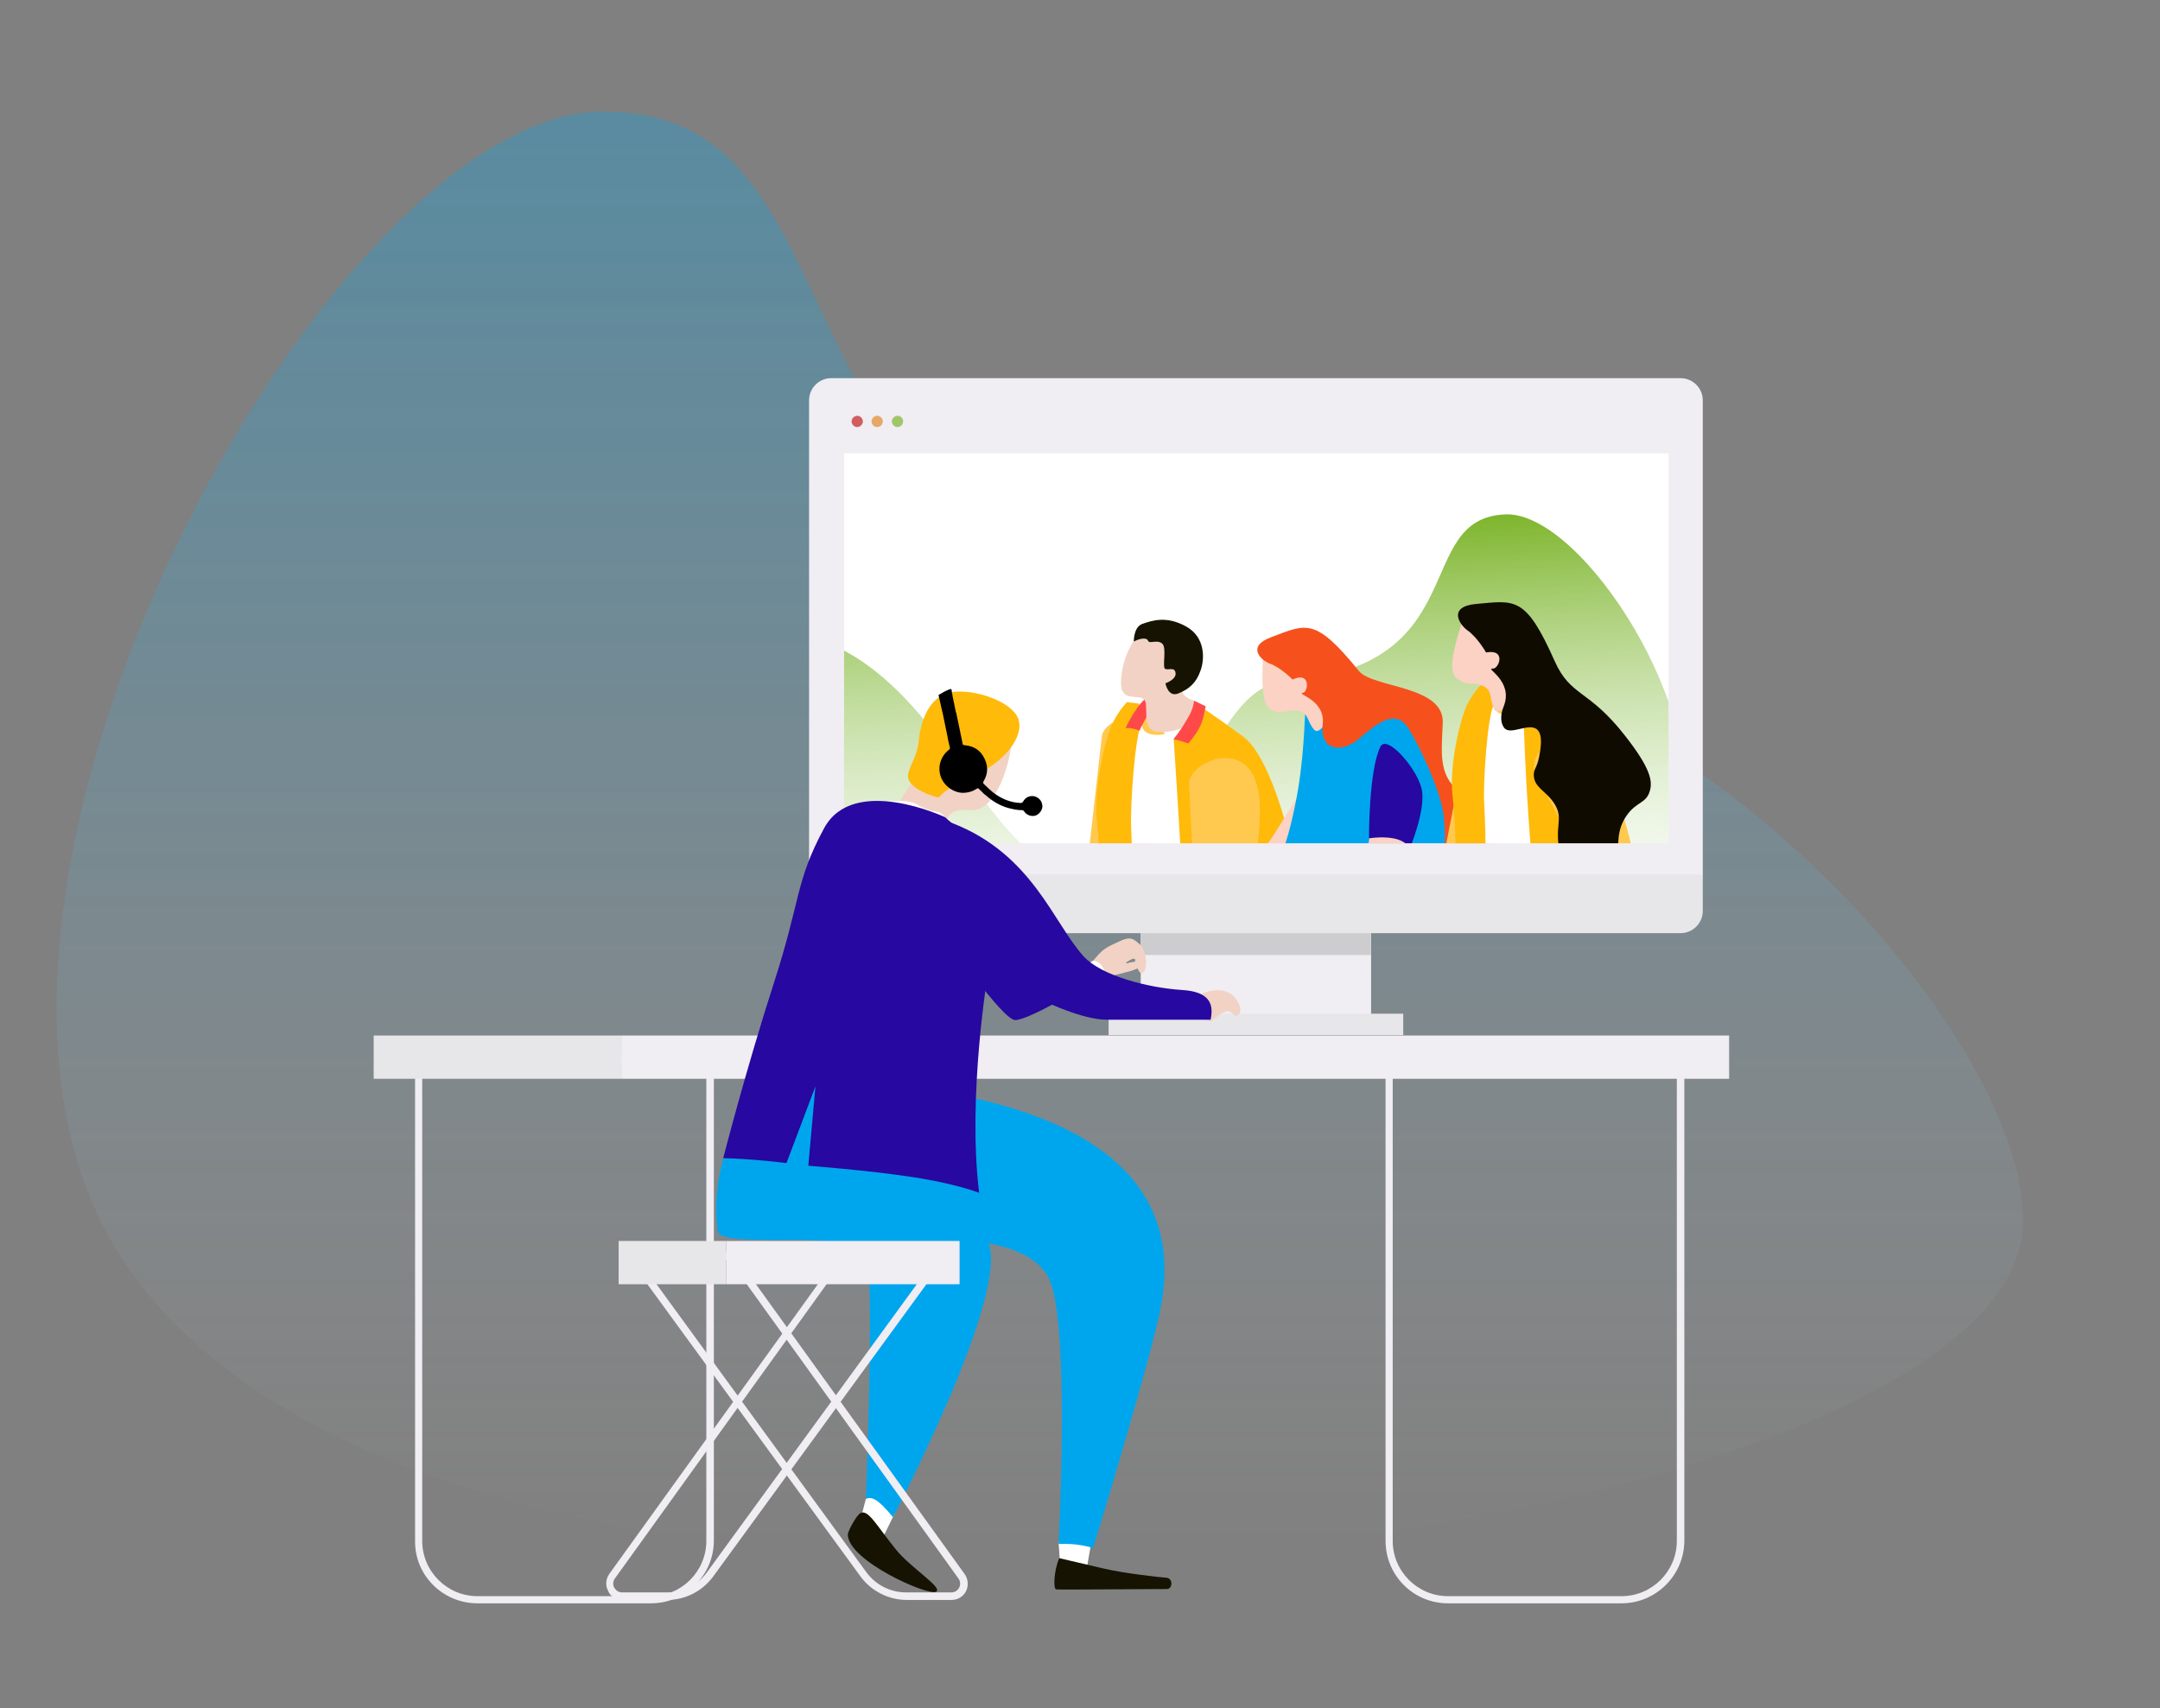 <?xml version="1.0" encoding="utf-8"?>
<!-- Generator: Adobe Illustrator 22.1.0, SVG Export Plug-In . SVG Version: 6.00 Build 0)  -->
<svg version="1.1" id="_x2014_ÎÓÈ_x5F_1" xmlns="http://www.w3.org/2000/svg" xmlns:xlink="http://www.w3.org/1999/xlink"
	 x="0px" y="0px" viewBox="0 0 574 454" style="enable-background:new 0 0 574 454;" xml:space="preserve">
<rect x="0" y="0" width="574" height="454" fill="#808080" stroke="none"/>
<style type="text/css">
	.st0{opacity:0.3;fill:url(#SVGID_1_);enable-background:new    ;}
	.st1{fill:#FFFFFF;}
	.st2{fill:#F0EDF3;}
	.st3{fill:#CDCCCE;}
	.st4{fill:#E7E6E8;}
	.st5{fill:#D25D60;}
	.st6{fill:#E5A866;}
	.st7{fill:#9FC768;}
	.st8{fill:#FFFFFF;enable-background:new    ;}
	.st9{clip-path:url(#SVGID_3_);}
	.st10{fill:url(#SVGID_4_);}
	.st11{fill:#FFC950;}
	.st12{fill:#F1D2C4;}
	.st13{fill:#FF4949;}
	.st14{fill:#F6511D;}
	.st15{fill:#FFBA0A;}
	.st16{fill:#161303;}
	.st17{fill:#FBD2C4;}
	.st18{fill:#2708A0;}
	.st19{fill:#00A6ED;}
	.st20{fill:#100B00;}
</style>
<linearGradient id="SVGID_1_" gradientUnits="userSpaceOnUse" x1="307.049" y1="39.381" x2="307.049" y2="424.333" gradientTransform="matrix(1 0 0 -1 -30.674 454)">
	<stop  offset="0" style="stop-color:#FFFFFF;stop-opacity:0"/>
	<stop  offset="2.168840e-02" style="stop-color:#F6FCFE;stop-opacity:2.168840e-02"/>
	<stop  offset="0.183" style="stop-color:#B6E5FA;stop-opacity:0.183"/>
	<stop  offset="0.342" style="stop-color:#7ED2F6;stop-opacity:0.342"/>
	<stop  offset="0.494" style="stop-color:#51C2F3;stop-opacity:0.494"/>
	<stop  offset="0.64" style="stop-color:#2EB6F0;stop-opacity:0.64"/>
	<stop  offset="0.776" style="stop-color:#15ADEE;stop-opacity:0.776"/>
	<stop  offset="0.9" style="stop-color:#05A8ED;stop-opacity:0.9"/>
	<stop  offset="1" style="stop-color:#00A6ED"/>
</linearGradient>
<path class="st0" d="M25.3,321.4c-44.2-98,64.5-290.4,134-291.7c80.9-1.6,31.6,136.7,193.9,139.9c99.3,2,192.7,115.6,183.8,160.6
	C520,416.2,92.4,470.1,25.3,321.4z"/>
<g>
	<g>
		<rect x="303.2" y="244.9" class="st1" width="61.1" height="28.5"/>
	</g>
	<rect x="303.2" y="244.9" class="st2" width="61.1" height="28.5"/>
	<g>
		<polygon class="st3" points="303.2,253.8 364.3,253.8 364.3,247 360.9,244 306.6,244 303.2,247 		"/>
	</g>
	<g>
		<rect x="294.6" y="269.4" class="st4" width="78.3" height="5.7"/>
	</g>
	<g>
		<path class="st4" d="M215,232.2v9.9c0,3.3,2.7,5.9,5.9,5.9h225.7c3.3,0,5.9-2.7,5.9-5.9v-9.9H215z"/>
	</g>
	<g>
		<path class="st2" d="M446.6,100.5H220.9c-3.3,0-5.9,2.7-5.9,5.9v126h237.5v-126C452.5,103.1,449.8,100.5,446.6,100.5z"/>
	</g>
	<g>
		<polygon class="st2" points="223.9,153.9 223.9,109.2 443.6,109.2 443.6,136.7 		"/>
	</g>
	<g>
		<rect x="223.9" y="109.2" class="st2" width="219.8" height="5.6"/>
	</g>
	<g>
		<path class="st5" d="M229.3,112c0,0.8-0.7,1.5-1.5,1.5s-1.5-0.7-1.5-1.5s0.7-1.5,1.5-1.5S229.3,111.2,229.3,112z"/>
	</g>
	<g>
		<path class="st6" d="M234.6,112c0,0.8-0.7,1.5-1.5,1.5s-1.5-0.7-1.5-1.5s0.7-1.5,1.5-1.5S234.6,111.2,234.6,112z"/>
	</g>
	<g>
		<path class="st7" d="M240,112c0,0.8-0.7,1.5-1.5,1.5s-1.5-0.7-1.5-1.5s0.7-1.5,1.5-1.5C239.4,110.5,240,111.2,240,112z"/>
	</g>
	<rect x="224.3" y="120.5" class="st8" width="219.1" height="103.6"/>
	<g>
		<defs>
			<rect id="SVGID_2_" x="224.3" y="120.5" width="219.1" height="103.6"/>
		</defs>
		<clipPath id="SVGID_3_">
			<use xlink:href="#SVGID_2_"  style="overflow:visible;"/>
		</clipPath>
		<g class="st9">
			
				<linearGradient id="SVGID_4_" gradientUnits="userSpaceOnUse" x1="473.604" y1="193.103" x2="473.604" y2="323.716" gradientTransform="matrix(-0.999 4.948876e-02 -4.948876e-02 -0.999 782.474 441.822)">
				<stop  offset="0" style="stop-color:#FFFFFF;stop-opacity:0"/>
				<stop  offset="2.168840e-02" style="stop-color:#F6FCFE;stop-opacity:2.168840e-02"/>
				<stop  offset="1" style="stop-color:#7DB52B"/>
			</linearGradient>
			<path class="st10" d="M147.5,236.2c-5.9-21.8,29.6-71.8,59.5-68.7c0.3,0,0.6,0.1,0.9,0.1c42.7,5.6,52.9,64.2,78.8,63.7
				c30.9-0.5,33.6-48.8,55-50.3c50.6-3.5,33.2-43.5,58.5-44.3c20.4-0.6,55.4,53.9,46.1,84.1C425.7,287.7,161.2,286.7,147.5,236.2z"
				/>
			<g>
				<g>
					<g>
						<path class="st11" d="M288,238.6c0,0,3.5-31.7,4.8-42.9c0.6-5.4,16.7-10.2,17.9,3.9c0.8,9.8-8.2,32.7-10.8,38.8
							c-0.5,1.2-8.6,8.6-11.1,11.4l-4.8-4.7L288,238.6z"/>
						<path class="st12" d="M264.2,272.3l4.4-6.1c0,0-1.8,0.1-2.9-0.2c-1.1-0.2-1.4-1.5,0.1-1.3c1.4,0.2,4.8-1.1,4.8-1.1L284,245
							l4.8,4.7c-5.9,5.8-14.7,13.6-15.8,15.6C267,276,264.2,272.3,264.2,272.3z"/>
						<polygon class="st13" points="287.2,239.8 293,245.4 287.9,250.5 283.1,245.8 						"/>
					</g>
					<g>
						<polygon class="st1" points="303,382 303.4,384.8 300.3,388.6 296.9,387 296.9,385.5 296.2,382.4 						"/>
						<path class="st1" d="M335.8,381l0.5,2.8L333,387c0,0-2.6-1.2-2.8-1.3c-0.2-0.1-1.8-4.5-1.8-4.5L335.8,381z"/>
						<path class="st14" d="M336.7,249.9c-1.6,34.6-5.3,44.2-7.9,69.4c-1.3,13.6,2.3,32.1,7.3,61.5c0.5,2.5-9.3,3-10.1,0.6
							c-7.9-22-18.1-50.7-20.3-61.8c-2.9-14.1-3.2-42.1-3.2-42.1l6.8-31.6L336.7,249.9z"/>
						<path class="st14" d="M297.7,241.3c-12.3,32.4-13,57.2-13.7,70.8c-1,19.5,5.2,35.9,10.7,70.3c0.4,2.2,8.8,1.6,8.7-0.6
							c-1.2-31.5-3.3-65.1,0.9-77.8c3.5-10.8,11.6-26.3,11.6-26.3l8.5-29.1L297.7,241.3z"/>
						<path class="st1" d="M316.9,259.1c-15.4,1-18.7-4.3-18.7-4.3l-2.3-40.8c0,0,2.4-20.1,2.3-20.2c-0.2-0.1,5-5.9,5-3.5
							c0,2.4,0,4.9,4.2,5c4.2,0.2,9.9-4,9.9-4l-1.3,6.5L316.9,259.1z"/>
						<path class="st15" d="M303.3,192.4c-1.7,3.4-3,21.7-2.7,27.7c0.3,6,0.5,21-0.3,31.4c-0.4,5.6-10.1,35-10.1,35s-7.5-2.9-7.9-8
							c-0.4-6.2,13-25.1,9.2-60.2c-1-9.2,2.5-22.9,4.3-26.4c1.8-3.5,3.7-5.3,3.7-5.3l3.2,0.4L303.3,192.4z"/>
						<path class="st15" d="M311.9,196.5c0,0,5.9,86,3.5,96.2c0,0,28.4-6.8,30.2-14.4c6.2-26.7-4.7-74.9-15.2-82.5
							c-9.5-7-11.8-8.2-11.8-8.2l-2.2,8.2L311.9,196.5z"/>
						<path class="st13" d="M306.2,188c-2.9,4.8-3.4,6.2-3.4,6.2s-1.9-0.9-3.7-0.7c0,0,3.3-7.1,6.2-8.4
							C308.3,183.7,306.2,188,306.2,188z"/>
						<path class="st12" d="M317.3,186.2c-10-2.9,5.5-16-5.9-19.5c-11.4-3.5-14.6,13.6-13.2,16.8c1.4,3.1,5.7,0.4,6.3,3.4
							c0.1,0.4,0.1,3.8,0.2,4.2c0.4,2.6,1.1,3.3,3.7,3.4l0,0c2.1,0.1,4.2-0.3,6.2-1.3l2.8-1.3L317.3,186.2z"/>
						<path class="st13" d="M320.4,187.7c-0.8,4-1,5.5-4.6,9.9c0,0-3.3-1.2-4-1.1c0,0,2.1-2.5,4.2-6.3c1.3-2.4,1.3-4,1.3-4
							L320.4,187.7z"/>
						<path class="st16" d="M301.3,170.5c1.5-0.8,3.4-1.2,3.8-0.2c0.3,0.9,2.3-0.4,3.7,0.7s-0.1,6.5,0.9,6.8c1,0.3,2.5-0.6,2.7,1.1
							c0.2,1.7-2.7,2.7-2.7,2.7s0.7,3.8,3.4,2.7c2.8-1.1,4.8-2.8,5.9-6c1.2-3.2,1.3-9-3.8-11.8c-5.2-2.9-9-1.6-11.6-0.7
							C301.2,166.6,301.3,170.5,301.3,170.5z"/>
						<path class="st16" d="M297.9,391.9c3.5-0.9,6.6-1.5,6-4.4c-0.1-0.9-0.5-2.8-0.5-2.8c-1.4,1.2-6.2,1.8-6.5,0.8
							c0,0-17.1,6.8-17.5,8.5c0,0.1,0,0.7,0.1,0.8C280,396.5,294.4,392.8,297.9,391.9z"/>
						<path class="st16" d="M330,393.8c1.3-0.5,7.5-4,6.9-6.8c-0.1-0.9-0.7-3.5-0.7-3.5c-0.8,2.1-5.9,2.3-6.1,2.2
							c0,0-8.4,5.8-8.7,7.6c0,0.1,0,0.7,0.1,0.8C322,395.8,326.7,395.2,330,393.8z"/>
					</g>
					<g>
						<path class="st11" d="M318.1,251.5c0,0-1.6-31.9-2.1-43.2c-0.3-5.4,14.9-12.7,18.2,1c2.4,9.6-3,33.6-4.6,40
							c-0.3,1.3-7.1,9.9-9.1,13l-5.5-3.8L318.1,251.5z"/>
						<path class="st12" d="M299.9,288.6l3.4-6.7c0,0-1.8,0.4-2.9,0.3c-1.1-0.1-1.6-1.3-0.1-1.3s4.5-1.9,4.5-1.9l10.3-20.5l5.5,3.8
							c-4.9,6.7-12.4,15.8-13.1,17.9C303.3,291.8,299.9,288.6,299.9,288.6z"/>
						<polygon class="st13" points="317.5,252.8 324.1,257.4 319.9,263.3 314.4,259.4 						"/>
					</g>
				</g>
			</g>
			<g>
				<path class="st2" d="M297.1,367.1c-0.6-1-0.4-2.2,0.2-3.1l43.2-60l19.2,1.5l-43,59c-2,2.7-5.2,4.3-8.5,4.3h-8.4
					C298.6,368.8,297.6,368.2,297.1,367.1z M341.1,305.5l-42.7,59.3c-0.3,0.5-0.4,1.1-0.1,1.7c0.3,0.6,0.8,0.9,1.5,0.9h8.4
					c2.9,0,5.7-1.4,7.4-3.8l41.5-57L341.1,305.5z"/>
				<path class="st2" d="M344.1,364.5l-43-58.9l19.2-1.5l43.2,60c0.6,0.9,0.7,2.2,0.2,3.1c-0.5,1-1.5,1.6-2.7,1.6h-8.4
					C349.3,368.8,346.1,367.1,344.1,364.5z M303.6,306.7l41.5,57c1.7,2.4,4.5,3.8,7.4,3.8h8.4c0.6,0,1.2-0.3,1.5-0.9
					c0.3-0.6,0.2-1.2-0.1-1.7l-42.7-59.3L303.6,306.7z"/>
				<rect x="299.1" y="302.1" class="st4" width="20" height="8"/>
				<rect x="319.1" y="302.1" class="st2" width="43.4" height="8"/>
			</g>
			<g>
				<g>
					<path class="st17" d="M363.1,202.2c0,0-19.6,30.4-39.1,45.5c0,0-2.4,1.2-3.7,4.3c-0.6,1.4-3.2,3.6-2.8,1.1
						c0.4-2.5-1-1.6-2.5-0.4c-1.3,1.1-3,2.5-3,2.5s-1.6-1.7,3-5.5c4.6-3.8,5.3-3.6,6.7-5.3c1.1-1.3,16.2-21.6,16.2-21.6l16.6-26.4
						C354.6,196.5,362,197.8,363.1,202.2z"/>
				</g>
				<path class="st17" d="M296.7,324.1l-0.9,1.3c0,0-1.2,2-1.3,2.9c-0.1,0.9-0.7,1.2-0.7,1.2l-7.2-0.2l0.6-2.8c0,0,2.8-0.6,3.3-1.3
					c0.5-0.7,1.4-2.4,1.4-2.4l2.1-4.1L296.7,324.1z"/>
				<path class="st15" d="M285.2,331.7c3.2,1.7,7.3,2.5,8.3-0.1c0.4-1,0.9-3,0.9-3c-2.7,0.9-6.8-2.1-6.8-2.6c0,0-13.6-5-14.7-3.8
					c-0.1,0.1-0.3,0.6-0.3,0.7C272.2,324.5,282.4,330.2,285.2,331.7z"/>
				<path class="st17" d="M317.6,333.2c0,0-0.6,2-0.8,3.8c-0.1,0.9-0.4,3.2-0.4,3.2l-7.4,3.7c0,0,1.4-4.2,2.8-9.1
					c0.3-1.1,0.9-4.6,0.9-4.6L317.6,333.2z"/>
				<path class="st15" d="M307.4,343.6c3.2,1.5,6.8,2.5,8.1,0c0.4-0.7,0.9-3.4,0.9-3.4c-1.4,0-3.7,0-5.8-1.5c0,0-15.5-4.9-16.8-3.8
					c-0.1,0.1-0.4,0.5-0.4,0.6C292.8,337.1,304.2,342.1,307.4,343.6z"/>
				<path class="st18" d="M339.9,231.4c-22,17.2-33.7,37.1-36.3,50c-1.7,8.6-10.8,39.4-10.8,39.4s2.4,2.4,3.8,3.2
					c3.1-5.7,21.7-43.3,26.4-48.6c15.9-17.8,28.4-32,28.4-32L339.9,231.4z"/>
				<path class="st18" d="M371.9,252.1c-3,14-36,31.2-38.2,36.5c-3.5,8.6-16.4,45.4-16.4,45.4l-5.1-1.4c0,0,7.2-50.2,9.1-53.9
					c3.2-6.1,14.2-25.2,22.1-32.8c2.6-2.6,10.2-10.3,10.2-10.3S376.9,229.2,371.9,252.1z"/>
				<path class="st19" d="M357.7,261.8c0,0,11.1,7.7,21.9-17.7c9-21.1,5-33.7-7-53.9c-11.2-18.8-22.7-8.5-25.7-0.6
					c-0.3,0.8-0.2,12.4-2.8,24.7c-1.3,6.2-3,13.2-6.4,18c-4,5.6,17.4,26.8,17.4,26.8l8.6-10.8L357.7,261.8z"/>
				<path class="st17" d="M335.6,175c-0.6,12.4,1,13.4,3.4,14.1c2.4,0.7,3.2-0.7,6-0.2c2.8,0.4,2.3,3,4.3,5.1
					c1.4,1.5,4.6-3.5,4.2-6.6c-0.5-3.1,0.3-5.8-4.1-6.7c-4.4-0.9-3.8-3.6-8.4-6.3C336.5,171.7,335.6,175,335.6,175z"/>
				<path class="st14" d="M337.9,169.3c-6.8,2.5-2.8,6.1-0.6,7c3.1,1.1,6.2,4.3,6.2,4.3c4.8-2.3,4.2,3.2,2.8,3.5
					c-2.2,0.4,6,1.6,5.2,8.5c-0.8,6.9,5.1,7.7,9.8,3.6c4.3-3.7,9.4-7.9,12.7-3c3.3,4.9,8.3,16.1,9.4,22.1c1.7,9.9-0.9,20.9-0.9,20.9
					c2.7-3.2,4.2,4.1,8.4,0.2c6.5-6.1,5.5-19-2-24.9c-6.4-5.1-6-9.4-5.5-19.4c0.4-10-18.6-9.2-22.3-13.8
					C349.5,164,347.2,165.8,337.9,169.3z"/>
				<g>
					<path class="st17" d="M374.6,225.6c-5.1,16.9-8.1,24.1-22.9,31c-14.8,6.9-16.3,8.6-19.5,12.3c-3.2,3.7-7.5-3.4-5.5-5
						c0.5-0.4,3.5-1.4,5.5-2.8c0,0,2.8-1.8,7.8-4.5c1.9-1,19.5-11.7,20.4-15.2c1.6-6.3,3.5-18.7,3.5-18.7l7.2-2.9L374.6,225.6z"/>
					<path class="st18" d="M366.8,198.5c-3.1,6.4-3,24.3-3,24.3s9-1.5,10.8,2.8c0,0,4.1-9.8,3.3-15.3
						C377.2,204.9,368.5,194.8,366.8,198.5z"/>
				</g>
			</g>
			<g>
				<g>
					<g>
						<path class="st11" d="M383.7,227.5c0,0,5.7-29.2,7.7-39.6c1-5,16.3-8.2,16.3,5c0,9.2-10.2,29.7-13,35.2
							c-0.6,1.1-8.7,7.4-11.2,9.7l-4.1-4.7L383.7,227.5z"/>
						<path class="st17" d="M359,257l4.5-5.3c0,0-1.7-0.1-2.7-0.4c-1-0.3-1.1-1.5,0.2-1.2c1.3,0.3,4.5-0.7,4.5-0.7l13.9-16.2
							l4.1,4.7c-5.9,5-14.7,11.5-15.9,13.3C361.3,260.7,359,257,359,257z"/>
						<polygon class="st18" points="382.9,228.5 387.8,234.2 382.7,238.6 378.6,233.9 						"/>
					</g>
					<g>
						<polygon class="st1" points="396.6,364.2 397,366.9 394.1,370.4 391,368.9 390.9,367.5 390.3,364.6 						"/>
						<path class="st1" d="M427.3,363.3l0.5,2.6l-3.1,3c0,0-2.4-1.1-2.7-1.3c-0.2-0.1-1.7-4.2-1.7-4.2L427.3,363.3z"/>
						<path class="st18" d="M424.1,243.2c2.3,9.5,2.4,17.1,2.2,22.3c-0.4,7.1-1.6,10.3-3.6,24.6c-0.9,6.3-1.6,12.7-1.9,15.7
							c-2.6,29.8,14.2,51.1,6.8,57.4c-3.2,2.8-9,0.8-9.5,0.6c-12-4.3-13.9-26.3-16.5-58.3c-0.9-10.9-1.5-23.9-1.4-38.5
							c0.8-9.9,1.5-19.7,2.3-29.6C409.7,239.3,416.9,241.2,424.1,243.2z"/>
						<path class="st18" d="M391.7,233c-3.2,7.9-7.1,19.1-9.3,33c-1.2,7.4-1.7,13.7-1.7,33.9c-0.1,55.6,3.4,62.7,8.3,64.7
							c2.3,0.9,5.6,1,8.1-0.5c9.5-6-5.7-29,0.4-61.4c2.9-15.7,11.3-35.7,11.3-35.7l0,0l7.9-27.1L391.7,233z"/>
						<path class="st1" d="M409.6,249.6c-14.4,0.9-17.4-4-17.4-4l-2.2-38.1c0,0,2.3-18.7,2.1-18.8c-0.1-0.1,4.7-5.5,4.7-3.3
							c0,2.2,0,4.5,3.9,4.6c3.9,0.2,9.3-3.8,9.3-3.8l-1.2,6.1L409.6,249.6z"/>
						<path class="st15" d="M396.9,187.4c-1.6,3.2-2.8,20.2-2.5,25.9c0.6,11.6,0.4,16.1-0.3,29.3c-0.8,15.5-2.9,27-8.6,30
							c-0.6,0.3-3.1,1.6-4.4,0.7c-1.5-1.1-0.7-4.4-0.5-5.6c2.1-9.7,3-19.6,4.8-29.4c1.1-5.8,2.1-12.9,0.6-26.7
							c-1-8.6,2.3-21.4,4-24.6s3.5-4.9,3.5-4.9l3,0.4L396.9,187.4z"/>
						<path class="st15" d="M404.9,191.2c0.4,13.1,1.2,26.9,2.5,41.3c0.7,7.3-1.5,18.1,3.4,30.2c1.1,2.8,4.8,11.9,9.8,11.9
							c3.3,0,5.8-4.1,6.3-4.9c3.6-6,1.9-13.2,1.4-15.4c-5.9-26.6,8.4-47.9-6.1-63.9c-2-2.2-5.4-5.2-11-7.6l-2,7.7L404.9,191.2z"/>
						<path class="st20" d="M391.9,373.5c3.3-0.8,6.1-1.4,5.6-4.1c-0.1-0.8-0.5-2.6-0.5-2.6c-1.3,1.1-5.8,1.7-6.1,0.7
							c0,0-15.9,6.3-16.3,8c0,0.1,0,0.6,0,0.7C375.2,377.7,388.6,374.3,391.9,373.5z"/>
						<path class="st20" d="M421.9,375.2c1.2-0.5,7-3.7,6.4-6.4c-0.1-0.8-0.6-3.3-0.6-3.3c-0.8,1.9-5.5,2.2-5.7,2.1
							c0,0-7.9,5.4-8.2,7.1c0,0.1,0,0.6,0,0.7C414.4,377.1,418.8,376.6,421.9,375.2z"/>
					</g>
					<g>
						<path class="st11" d="M426.8,241c0,0-14-26.3-18.8-35.6c-2.4-4.5,7.5-16.6,15.8-6.3c5.8,7.1,10.8,29.5,12,35.6
							c0.3,1.2-2.1,11.2-2.6,14.6l-6.1-1.1L426.8,241z"/>
						<path class="st17" d="M426.2,279.5l0.2-7c0,0-1.3,1-2.3,1.4s-1.8-0.5-0.6-1.1c1.2-0.6,3.1-3.4,3.1-3.4l0.6-21.4l6.1,1.1
							c-1.5,7.6-4.2,18.2-4,20.3C430.3,280.8,426.2,279.5,426.2,279.5z"/>
						<polygon class="st18" points="426.9,242.3 434.3,243.6 433,250.2 426.9,249.1 						"/>
					</g>
				</g>
				<g>
					<path class="st17" d="M388.4,165.7c-3.9,12.3-2.6,13.8-0.4,15.2c2.2,1.4,3.4,0.2,6.1,1.4c2.7,1.2,1.6,3.6,3,6.3
						c1,1.9,5.6-2.2,6-5.5c0.4-3.3,1.9-5.8-2.3-7.9c-4.2-2.1-2.9-4.7-6.8-8.6C390.3,162.6,388.4,165.7,388.4,165.7z"/>
					<path class="st20" d="M392.3,160.5c-7.6,0.7-4.5,5.4-2.5,6.9c2.8,1.9,5.1,6,5.1,6c5.5-1,3.4,4.4,1.8,4.3
						c-2.3-0.2,5.6,3.2,2.9,10c-1,2.5-0.8,4.5,0.1,5.7c1.6,2.2,6.6-1.5,8.8,0.5c1.6,1.5,0.9,5.1,0.5,7.3c-0.6,3-1.5,3.2-1.4,4.9
						c0.1,3.3,3.4,4.1,5.6,7.7c2.4,4.1-0.3,5.5,1.4,13.3c1.2,5.6,2.9,4.2,6.1,12.4c0.4,1,1,2.6,2.3,3c2.1,0.6,4.5-2.4,4.9-2.8
						c5.7-6.8-1-15.4,4.4-23c2.6-3.7,5.1-3.1,6.1-6.4c0.9-2.8,0-6.4-6.5-14.7c-9.8-12.6-14.5-10.3-18.8-20
						C405.4,158.3,402.6,159.6,392.3,160.5z"/>
				</g>
			</g>
		</g>
	</g>
</g>
<g>
	<path class="st2" d="M368.2,409.5V280h79.4v129.4c0,9.2-7.5,16.7-16.7,16.7h-46.1C375.6,426.1,368.2,418.7,368.2,409.5z M370.1,282
		v127.5c0,8.1,6.6,14.7,14.7,14.7h46.1c8.1,0,14.7-6.6,14.7-14.7V282H370.1z"/>
	<path class="st2" d="M110.3,409.5V280h79.4v129.4c0,9.2-7.5,16.7-16.7,16.7h-46.1C117.7,426.1,110.2,418.7,110.3,409.5z M112.2,282
		v127.5c0,8.1,6.6,14.7,14.7,14.7H173c8.1,0,14.7-6.6,14.7-14.7V282H112.2z"/>
	<rect x="99.3" y="275.2" class="st4" width="65.8" height="11.5"/>
	<rect x="165.1" y="275.2" class="st2" width="294.4" height="11.5"/>
</g>
<g>
	<g>
		<g>
			<path class="st18" d="M287.7,255.4l-15.5-0.3l-12-11.1l-8.8,5.3c0,0,15,21.8,18.4,21.8c3.5,0,20.5-9.6,20.7-12.2L287.7,255.4z"/>
			<polygon class="st1" points="234.1,396.3 230.1,398.3 229,402.6 234,409.9 237.9,401.9 			"/>
			<path class="st12" d="M301.7,254.2c-0.3,1.2,0.3,2.6,0.6,3.2c0.6,1.2,0.8,1.4,1.4,1.1c1.1-0.6,1.3-4.3-0.2-6.7
				C303.5,251.8,302.1,252.8,301.7,254.2z"/>
			<polygon class="st1" points="290.4,407.7 281.3,409.7 281.6,414.2 288.6,417.9 			"/>
			<path class="st19" d="M224,278.7L192.2,308c0,0-2.8,8.7-1.5,19.1c0.7,5.3,37.2-0.9,39.6,6.4c2.1,6.5-0.2,64.8-0.2,64.8
				c1.6-0.5,3-0.2,7.2,4.9c0,0,30.5-58.1,25.5-72.6c-3.1-8.9-17.4-0.7-24-21.1L224,278.7z"/>
			<path class="st12" d="M290.1,255.7c1.5-1.4,2.2-3.2,5.6-4.7c2.3-1,4.2-2.4,6-1c3.7,2.7,1.6,3,0.4,4.9l-1.1-0.1
				c0,0-3.5,1.6-0.6,1.1c1.3-0.3,1.7-0.2,1.8,0.8c0.2,1.4-6,2.3-11.7,3.8C290.5,260.5,288.7,257,290.1,255.7z"/>
			<path class="st1" d="M286.1,257.8l4.2-2.4c2.3-0.5,4.7,4.1,2.4,4.8c-2,0.6-3.6,0.9-4.5,1.2L286.1,257.8z"/>
			<path class="st16" d="M225.3,407.8c0,7,21.5,16.5,23.5,15.2c1.8-1.1-6.9-6.4-10.8-11.3c-5.2-6.5-7.3-10.6-9.3-9.6
				C227.6,402.6,225.3,407,225.3,407.8z"/>
			<path class="st19" d="M211.3,291.5c-1.5,16.6,14.3,37.2,14.3,37.2c18.4,0.5,49.3-2.3,53.9,13c4.7,15.6,1.8,68.6,1.8,68.6
				c3,0,5.4,0,9.2,1.1c0,0,15.7-51.3,18.1-64.7c5.8-32.1-18.2-48.9-54.8-55.9C253.8,290.8,212.7,275,211.3,291.5z"/>
			<path class="st12" d="M253.7,188.4c-5.4,1.4-7.6,7.4-9.2,14.7c-0.7,3-2.6,5.4-5.4,9.8c-2.3,3.7,12.8,5.8,12.8,5.8s-1.2-4,6-3.4
				c6.8,0.5,10.8-12.4,11.1-20.1C269.2,190.3,261.3,186.3,253.7,188.4z"/>
			<path class="st1" d="M243.9,213.9c-2.2-1.6-8.2-0.9-8.2-0.9c0.3,1,1.2,1.9,4,3c4.8,2,13.6,2.8,13.6,2.8l-3.6-2.9
				C249.7,215.9,246,215.4,243.9,213.9z"/>
			<path class="st15" d="M252.1,184.1c-5.2,1.4-7.4,7.4-7.9,12.5c-0.5,5-3.1,7.6-2.9,10c0.3,2.4,4.6,4.5,7.5,5.2
				c1.8,0.4-0.7-0.2,6.1-3.7c0.7-0.4-2.5-2.2,2-5.5c3.7-2.7,5.6,1.6,5.6,1.6c6.9-4.4,9.9-10.4,7.7-14
				C267.4,185.6,257.3,182.8,252.1,184.1z"/>
			<path class="st12" d="M299.9,255.9c0,0,3.2-0.9,3.6,0c0.4,1-1.6,1.8-4.1,2.4L299.9,255.9z"/>
			<path class="st16" d="M310,419.3c-1.8-0.1-11.4-1.2-16.5-2.4c-5.1-1.2-12-2.8-12-2.8c-1.4,3-1.7,8.3-0.8,8.3
				c1,0.1,8.4,0,29.4-0.1C311.6,422.3,311.8,419.5,310,419.3z"/>
			<path class="st12" d="M316.1,269.5c0,0,2-4.2,2.9-5.1c0.9-0.8,6.8-2.9,9.6,1.3c2.1,3.1,0.4,4.8-0.6,4c-1.5-1.1-1.5-2.1-6.3,1.8
				L316.1,269.5z"/>
			<path class="st18" d="M192.2,307.8c7.2,0.1,16.8,1.3,16.8,1.3l7.7-20.4l-1.9,21.1c0,0,15.2,1.2,25.5,2.7
				c13.1,1.8,19.9,4.5,19.9,4.5c-3.2-25.7,2.4-58.8,2.4-58.8s20.7,12.8,31.6,12.8c7.5,0,27.5,0,27.5,0c1.1-4.9-1.1-7.5-7.6-7.9
				c-9.2-0.6-21.4-3.8-26.1-8.9c-8.1-8.9-13.6-27.1-34.8-35.4c-0.6-0.2-2-1.6-2-1.6s-24.4-11.5-32.2,2.9
				c-7.7,14.3-6.1,18.8-13.4,41.3C198.4,283.7,192.1,308,192.2,307.8z"/>
		</g>
		<path d="M271.5,215.3c0.3,0,0.5,0.1,0.7,0.4c0.7,1,2,1.4,3.1,1c1-0.4,1.8-1.6,1.7-2.6c-0.1-1.3-1-2.2-2.2-2.5
			c-1.2-0.2-2.3,0.3-2.9,1.4c-0.2,0.3-0.4,0.4-0.7,0.4c-2.8-0.1-5.2-1.2-7.3-2.8l0,0c0,0,0,0,0,0c-0.8-0.7-1.6-1.4-2.4-2.2
			c-0.3-0.3-0.3-0.5-0.1-0.8c1.3-2.2,1.2-4.4-0.1-6.6c-1-1.7-2.6-2.7-4.6-2.9c-0.2,0-0.3-0.1-0.5-0.1c-0.3,0-0.4-0.1-0.4-0.4
			c-0.5-2.6-1.1-5.2-1.6-7.7c0-0.2-0.1-0.5-0.2-0.7l0,0c-0.3-1.5-0.6-2.9-0.9-4.4c0,0,0-0.1,0-0.1c-0.1-0.4-0.2-0.8-0.2-1.2
			c0-0.2-0.1-0.4-0.3-0.4c-1.2,0.4-2.2,1-3.2,1.6c0.3,1.3,0.6,2.7,0.9,4l0,0c0.1,0.3,0.1,0.5,0.2,0.8c0.4,1.9,0.8,3.9,1.2,5.8
			c0.2,1.1,0.4,2.2,0.7,3.3c0.1,0.3,0,0.5-0.3,0.7c-3.6,2.9-3.2,8.3,0.9,10.6c0.9,0.5,1.9,0.8,2.8,0.8c1.5,0,2.7-0.4,3.8-1.1
			c0.3-0.2,0.4-0.1,0.6,0.1c0.1,0.2,0.3,0.3,0.4,0.4c0,0,0,0,0,0c0.1,0.1,0.3,0.3,0.4,0.4l0,0c0.1,0.1,0.3,0.3,0.4,0.4c0,0,0,0,0,0
			c0.1,0.1,0.3,0.3,0.5,0.4c0,0,0,0,0,0l0,0c1.8,1.6,3.9,2.9,6.3,3.5C269.4,215.1,270.4,215.3,271.5,215.3z"/>
	</g>
	<g>
		<path class="st2" d="M161.6,422.8c-0.8-1.5-0.6-3.2,0.3-4.5l61.7-85.7l27.4,2.1L189.5,419c-2.9,3.9-7.4,6.2-12.2,6.2h-12
			C163.7,425.2,162.2,424.3,161.6,422.8z M224.4,334.7l-61,84.8c-0.5,0.7-0.6,1.6-0.2,2.4c0.5,0.8,1.2,1.3,2.1,1.3h12
			c4.2,0,8.2-2,10.6-5.4l59.3-81.4L224.4,334.7z"/>
		<path class="st2" d="M228.7,419l-61.4-84.2l27.4-2.1l61.7,85.7c0.9,1.3,1,3.1,0.3,4.5c-0.7,1.4-2.2,2.3-3.8,2.3h-12
			C236.1,425.2,231.5,422.8,228.7,419z M170.9,336.4l59.3,81.4c2.5,3.4,6.4,5.4,10.6,5.4h12c0.9,0,1.7-0.5,2.1-1.3s0.3-1.7-0.2-2.4
			l-61-84.8L170.9,336.4z"/>
		<rect x="164.4" y="329.8" class="st4" width="28.6" height="11.5"/>
		<rect x="193" y="329.8" class="st2" width="62" height="11.5"/>
	</g>
</g>
</svg>
